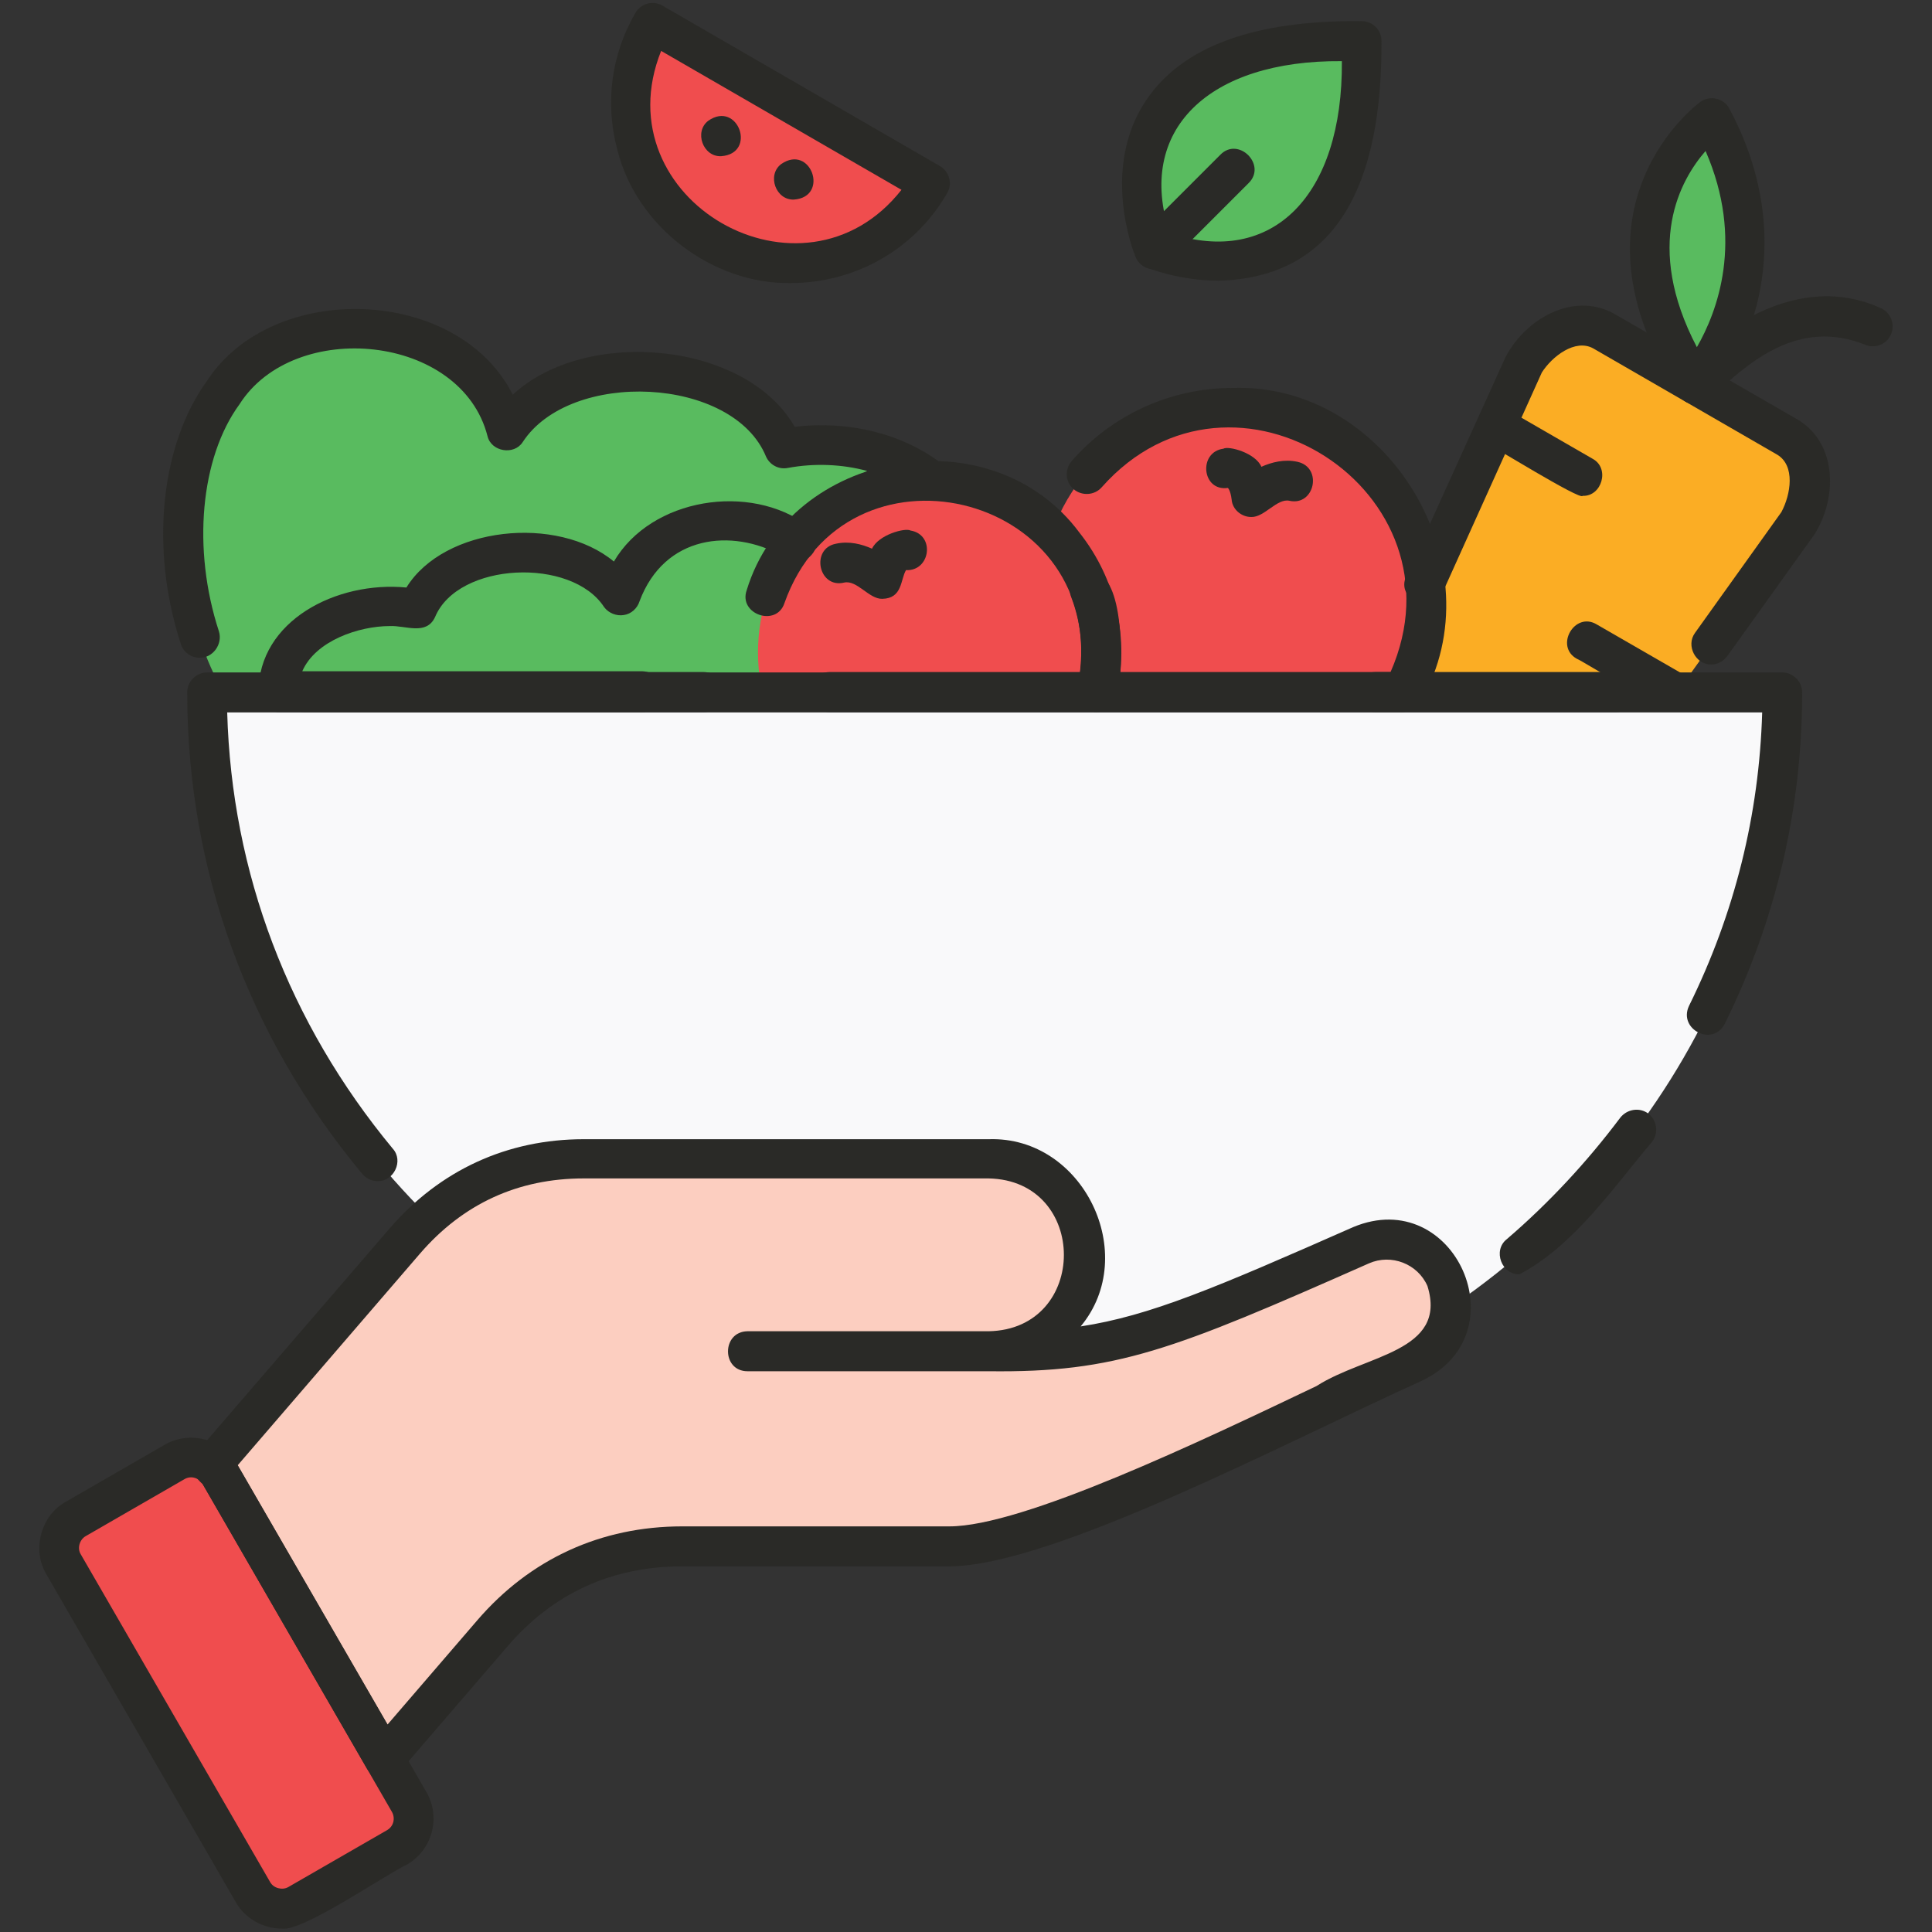 <svg width="20" height="20" viewBox="0 0 20 20" fill="none" xmlns="http://www.w3.org/2000/svg">
<rect x="0" y="0" width="20" height="20" fill="#333333" stroke="none"/>
<g clip-path="url(#clip0_64_8079)">
<path fill-rule="evenodd" clip-rule="evenodd" d="M16.602 3.43L18.504 4.527C18.781 4.703 18.797 5.063 18.633 5.391C18.613 5.422 15.195 10.188 15.172 10.223C14.941 10.543 14.601 10.727 14.344 10.578L13.445 10.059C13.187 9.91 13.176 9.523 13.34 9.164L15.777 3.785C15.953 3.461 16.305 3.27 16.602 3.43Z" fill="#FBAD24"/>
<path fill-rule="evenodd" clip-rule="evenodd" d="M3.719 3.398C4.449 3.398 5.062 3.852 5.242 4.461C5.812 3.582 7.723 3.672 8.113 4.648C9 4.445 10.105 5.02 10.074 5.805V7.164H2.312C1.559 5.859 1.719 3.398 3.719 3.398Z" fill="#59BB5F"/>
<path fill-rule="evenodd" clip-rule="evenodd" d="M12.754 8.223C15.398 8.137 15.398 4.305 12.754 4.219C10.109 4.309 10.109 8.137 12.754 8.223Z" fill="#F04D4E"/>
<path fill-rule="evenodd" clip-rule="evenodd" d="M8.687 6.441C8.68 5.215 6.746 5.023 6.418 6.172C6 5.527 4.601 5.594 4.316 6.309C3.668 6.16 2.855 6.578 2.883 7.156V8.152H8.691C8.687 7.234 8.687 7.207 8.687 6.441Z" fill="#59BB5F"/>
<path fill-rule="evenodd" clip-rule="evenodd" d="M9.613 8.539C11.973 8.461 11.973 5.047 9.613 4.969C7.258 5.047 7.258 8.461 9.613 8.539Z" fill="#F04D4E"/>
<path fill-rule="evenodd" clip-rule="evenodd" d="M10.297 7.164H18.449C18.449 10.098 16.762 12.652 14.262 13.988H10.297H6.328C3.832 12.656 2.145 10.098 2.145 7.164H10.297Z" fill="#F9F9FA"/>
<path fill-rule="evenodd" clip-rule="evenodd" d="M10.238 13.988C10.234 13.988 10.23 13.988 10.227 13.988H10.238ZM2.844 19.523L5.098 16.906C6.262 15.512 8.242 16.137 9.828 16.004C10.859 16.004 13.539 14.586 14.629 14.102C15.418 13.734 14.898 12.547 14.09 12.887C12.082 13.777 11.531 14 10.234 13.988C10.781 13.988 11.23 13.539 11.23 12.992C11.23 12.445 10.781 11.996 10.234 11.996C8.836 11.996 7.438 11.996 6.039 11.996C5.301 11.996 4.668 12.285 4.188 12.844C3.133 14.07 2.074 15.297 1.02 16.523L2.844 19.523Z" fill="#FCCEC0"/>
<path fill-rule="evenodd" clip-rule="evenodd" d="M0.785 15.723L1.808 15.133C1.972 15.039 2.183 15.094 2.277 15.258L4.238 18.652C4.332 18.817 4.277 19.027 4.113 19.121L3.09 19.711C2.926 19.805 2.715 19.75 2.621 19.586L0.66 16.192C0.566 16.027 0.621 15.816 0.785 15.723Z" fill="#F04D4E"/>
<path fill-rule="evenodd" clip-rule="evenodd" d="M17.551 3.977C17.551 3.977 18.582 2.797 17.719 1.223C17.719 1.223 16.39 2.164 17.551 3.977Z" fill="#59BB5F"/>
<path fill-rule="evenodd" clip-rule="evenodd" d="M11.945 2.578C11.945 2.578 11.051 0.402 14.098 0.426C14.125 3.469 11.945 2.578 11.945 2.578Z" fill="#59BB5F"/>
<path fill-rule="evenodd" clip-rule="evenodd" d="M8.191 1.066L6.758 0.238C5.711 2.16 8.488 3.762 9.629 1.895L8.191 1.066Z" fill="#F04D4E"/>
<path d="M16.734 7.371H14.238C13.969 7.371 13.969 6.961 14.238 6.957H16.734C17.004 6.961 17.004 7.371 16.734 7.371ZM17.715 6.879C17.555 6.883 17.449 6.684 17.547 6.551L18.441 5.301C18.539 5.117 18.586 4.82 18.398 4.707L16.492 3.606C16.305 3.504 16.066 3.691 15.961 3.856L14.934 6.133C14.828 6.379 14.441 6.203 14.559 5.961L15.586 3.695C15.793 3.301 16.281 3.02 16.699 3.242L18.617 4.348C19.027 4.602 19.016 5.168 18.781 5.535L17.883 6.789C17.84 6.848 17.777 6.879 17.715 6.879Z" fill="#2A2A27"/>
<path d="M16.383 5.133C16.363 5.184 15.43 4.602 15.386 4.59C15.152 4.453 15.359 4.098 15.594 4.234L16.488 4.75C16.668 4.848 16.582 5.141 16.383 5.133Z" fill="#2A2A27"/>
<path d="M17.32 7.363C17.301 7.414 16.367 6.832 16.324 6.82C16.09 6.691 16.301 6.324 16.531 6.465L17.426 6.981C17.605 7.078 17.523 7.371 17.32 7.363Z" fill="#2A2A27"/>
<path d="M7.289 7.371H3.152C2.883 7.371 2.883 6.961 3.152 6.957H7.285C7.555 6.961 7.558 7.371 7.289 7.371ZM2.066 6.809C1.98 6.809 1.898 6.754 1.871 6.664C1.551 5.68 1.66 4.609 2.144 3.941C2.824 2.898 4.742 2.961 5.308 4.086C6.066 3.383 7.723 3.535 8.226 4.418C8.785 4.352 9.344 4.488 9.75 4.801C9.82 4.855 9.848 4.949 9.82 5.031C9.711 5.27 9.371 5.125 9.16 5.234C8.949 5.305 8.797 5 8.976 4.875C8.719 4.805 8.43 4.793 8.156 4.844C8.062 4.863 7.969 4.813 7.93 4.727C7.59 3.895 5.902 3.82 5.41 4.578C5.32 4.715 5.086 4.676 5.047 4.516C4.777 3.457 3.047 3.293 2.48 4.184C2.074 4.738 1.988 5.684 2.266 6.535C2.308 6.668 2.203 6.813 2.066 6.809Z" fill="#2A2A27"/>
<path d="M14.52 7.371H11.351C11.223 7.375 11.117 7.242 11.152 7.117C11.226 6.809 11.203 6.477 11.09 6.184C11.047 6.078 11.101 5.957 11.207 5.918C11.621 5.809 11.613 6.691 11.598 6.957H14.395C15.215 5.09 12.766 3.508 11.406 5.043C11.332 5.129 11.199 5.137 11.113 5.063C11.027 4.988 11.02 4.859 11.094 4.773C11.512 4.293 12.121 4.016 12.758 4.016C14.371 3.961 15.512 5.867 14.707 7.262C14.664 7.328 14.594 7.371 14.52 7.371Z" fill="#2A2A27"/>
<path d="M6.652 7.371H2.883C2.77 7.371 2.676 7.277 2.676 7.164C2.676 6.426 3.484 6.012 4.207 6.082C4.598 5.449 5.77 5.328 6.355 5.813C6.742 5.152 7.766 4.996 8.363 5.442C8.461 5.508 8.48 5.652 8.406 5.738C8.328 5.836 8.172 5.844 8.09 5.75C7.578 5.469 6.879 5.535 6.621 6.223C6.598 6.297 6.535 6.356 6.457 6.367C6.383 6.379 6.301 6.348 6.254 6.285C5.918 5.766 4.742 5.817 4.504 6.387C4.414 6.582 4.199 6.473 4.035 6.481C3.715 6.481 3.266 6.633 3.129 6.949H6.652C6.922 6.961 6.922 7.371 6.652 7.371Z" fill="#2A2A27"/>
<path d="M11.351 7.371H8.586C8.316 7.371 8.316 6.961 8.586 6.957H11.18C11.398 5.082 8.754 4.461 8.121 6.242C8.039 6.496 7.641 6.359 7.73 6.109C8.176 4.649 10.266 4.285 11.176 5.516C11.555 5.996 11.695 6.613 11.555 7.211C11.531 7.305 11.449 7.371 11.351 7.371Z" fill="#2A2A27"/>
<path d="M15.73 13.191C15.547 13.199 15.449 12.945 15.598 12.828C16.035 12.453 16.43 12.027 16.773 11.57C16.844 11.48 16.973 11.461 17.062 11.527C17.152 11.594 17.172 11.727 17.105 11.816C16.699 12.297 16.289 12.898 15.73 13.191ZM3.91 12.227C3.852 12.227 3.793 12.203 3.75 12.152C2.562 10.723 1.938 8.996 1.938 7.168C1.938 7.055 2.031 6.961 2.145 6.961H18.449C18.562 6.961 18.656 7.055 18.656 7.168C18.656 8.367 18.387 9.52 17.855 10.598C17.73 10.84 17.371 10.656 17.484 10.414C17.957 9.457 18.211 8.434 18.242 7.375H2.352C2.398 9.031 2.988 10.59 4.066 11.891C4.18 12.016 4.078 12.23 3.91 12.227Z" fill="#2A2A27"/>
<path d="M3.98 18.414C3.906 18.414 3.84 18.375 3.801 18.313L2.098 15.363C2 15.281 1.937 15.141 2.039 15.031L4.035 12.715C4.555 12.113 5.25 11.793 6.043 11.793H10.238C11.215 11.762 11.805 12.988 11.187 13.731C11.906 13.621 12.582 13.332 14.008 12.703C15.062 12.262 15.75 13.816 14.711 14.297C13.328 14.922 10.894 16.211 9.828 16.215H7.062C6.336 16.215 5.726 16.492 5.254 17.043L4.137 18.34C4.094 18.387 4.039 18.414 3.98 18.414ZM2.461 15.168L4.012 17.852L4.941 16.773C5.488 16.137 6.223 15.801 7.062 15.801H9.828C10.586 15.801 12.418 14.926 13.629 14.348C14.133 14.024 14.988 13.996 14.777 13.313C14.676 13.082 14.402 12.977 14.172 13.078C12.14 13.977 11.555 14.211 10.234 14.195H7.738C7.469 14.195 7.469 13.785 7.738 13.781H10.234C11.273 13.762 11.273 12.219 10.234 12.199H6.043C5.363 12.199 4.793 12.461 4.348 12.977L2.461 15.168Z" fill="#2A2A27"/>
<path d="M2.918 19.965C2.723 19.965 2.535 19.859 2.441 19.691L0.48 16.297C0.328 16.047 0.422 15.688 0.68 15.547L1.703 14.957C1.965 14.805 2.301 14.895 2.453 15.156L4.414 18.551C4.566 18.812 4.476 19.148 4.215 19.301C4.019 19.387 3.133 20 2.918 19.965ZM0.887 15.902C0.824 15.938 0.797 16.027 0.836 16.09L2.797 19.484C2.832 19.547 2.922 19.57 2.984 19.535L4.008 18.945C4.074 18.906 4.094 18.824 4.058 18.758L2.098 15.363C2.058 15.297 1.976 15.273 1.91 15.312L0.887 15.902Z" fill="#2A2A27"/>
<path d="M17.551 4.184C17.48 4.184 17.414 4.149 17.379 4.09C16.129 2.133 17.586 1.066 17.602 1.055C17.699 0.984 17.848 1.016 17.902 1.125C18.82 2.836 17.734 4.242 17.551 4.184ZM17.656 1.563C17.398 1.859 17.012 2.535 17.566 3.594C17.777 3.227 18.059 2.488 17.656 1.563Z" fill="#2A2A27"/>
<path d="M17.551 4.184C17.379 4.188 17.277 3.969 17.398 3.84C17.438 3.793 18.414 2.707 19.473 3.191C19.574 3.238 19.621 3.359 19.574 3.465C19.527 3.57 19.402 3.613 19.301 3.566C18.355 3.195 17.77 4.203 17.551 4.184Z" fill="#2A2A27"/>
<path d="M12.953 5.352C12.851 5.352 12.758 5.274 12.75 5.172C12.738 5.074 12.711 5.051 12.711 5.051C12.441 5.09 12.402 4.68 12.664 4.645C12.719 4.613 12.996 4.688 13.058 4.832C13.164 4.785 13.297 4.75 13.433 4.781C13.695 4.84 13.609 5.242 13.348 5.184C13.219 5.156 13.09 5.356 12.953 5.352Z" fill="#2A2A27"/>
<path d="M9.133 6.199C8.996 6.203 8.871 6 8.738 6.031C8.472 6.094 8.39 5.68 8.652 5.629C8.789 5.598 8.922 5.633 9.027 5.68C9.094 5.535 9.371 5.461 9.426 5.492C9.683 5.535 9.633 5.914 9.379 5.902C9.32 6 9.344 6.195 9.133 6.199Z" fill="#2A2A27"/>
<path d="M12.617 2.906C12.211 2.906 11.891 2.777 11.867 2.77C11.816 2.75 11.773 2.707 11.754 2.656C11.738 2.621 11.387 1.742 11.867 1.035C12.238 0.484 12.98 0.207 14.098 0.219C14.211 0.219 14.301 0.313 14.301 0.422C14.309 1.899 13.844 2.871 12.617 2.906ZM12.109 2.414C13.176 2.766 13.902 2.02 13.891 0.633C12.504 0.621 11.758 1.352 12.109 2.414Z" fill="#2A2A27"/>
<path d="M11.945 2.785C11.77 2.793 11.668 2.555 11.801 2.434L12.633 1.602C12.82 1.41 13.117 1.707 12.926 1.895L12.094 2.727C12.051 2.762 12 2.785 11.945 2.785Z" fill="#2A2A27"/>
<path d="M8.187 2.93C7.379 2.945 6.586 2.348 6.39 1.547C6.261 1.066 6.328 0.563 6.578 0.133C6.636 0.035 6.761 6.0467e-05 6.859 0.059L9.73 1.719C9.828 1.777 9.863 1.902 9.804 2C9.461 2.598 8.832 2.93 8.187 2.93ZM6.844 0.527C6.226 2.07 8.312 3.262 9.332 1.965L6.844 0.527Z" fill="#2A2A27"/>
<path d="M7.465 1.617C7.277 1.625 7.183 1.363 7.332 1.25C7.64 1.035 7.84 1.59 7.465 1.617Z" fill="#2A2A27"/>
<path d="M8.219 2.066C8.031 2.074 7.937 1.813 8.086 1.699C8.394 1.484 8.59 2.039 8.219 2.066Z" fill="#2A2A27"/>
</g>
<defs>
<clipPath id="clip0_64_8079">
<rect width="20" height="20" fill="white"/>
</clipPath>
</defs>
</svg>

